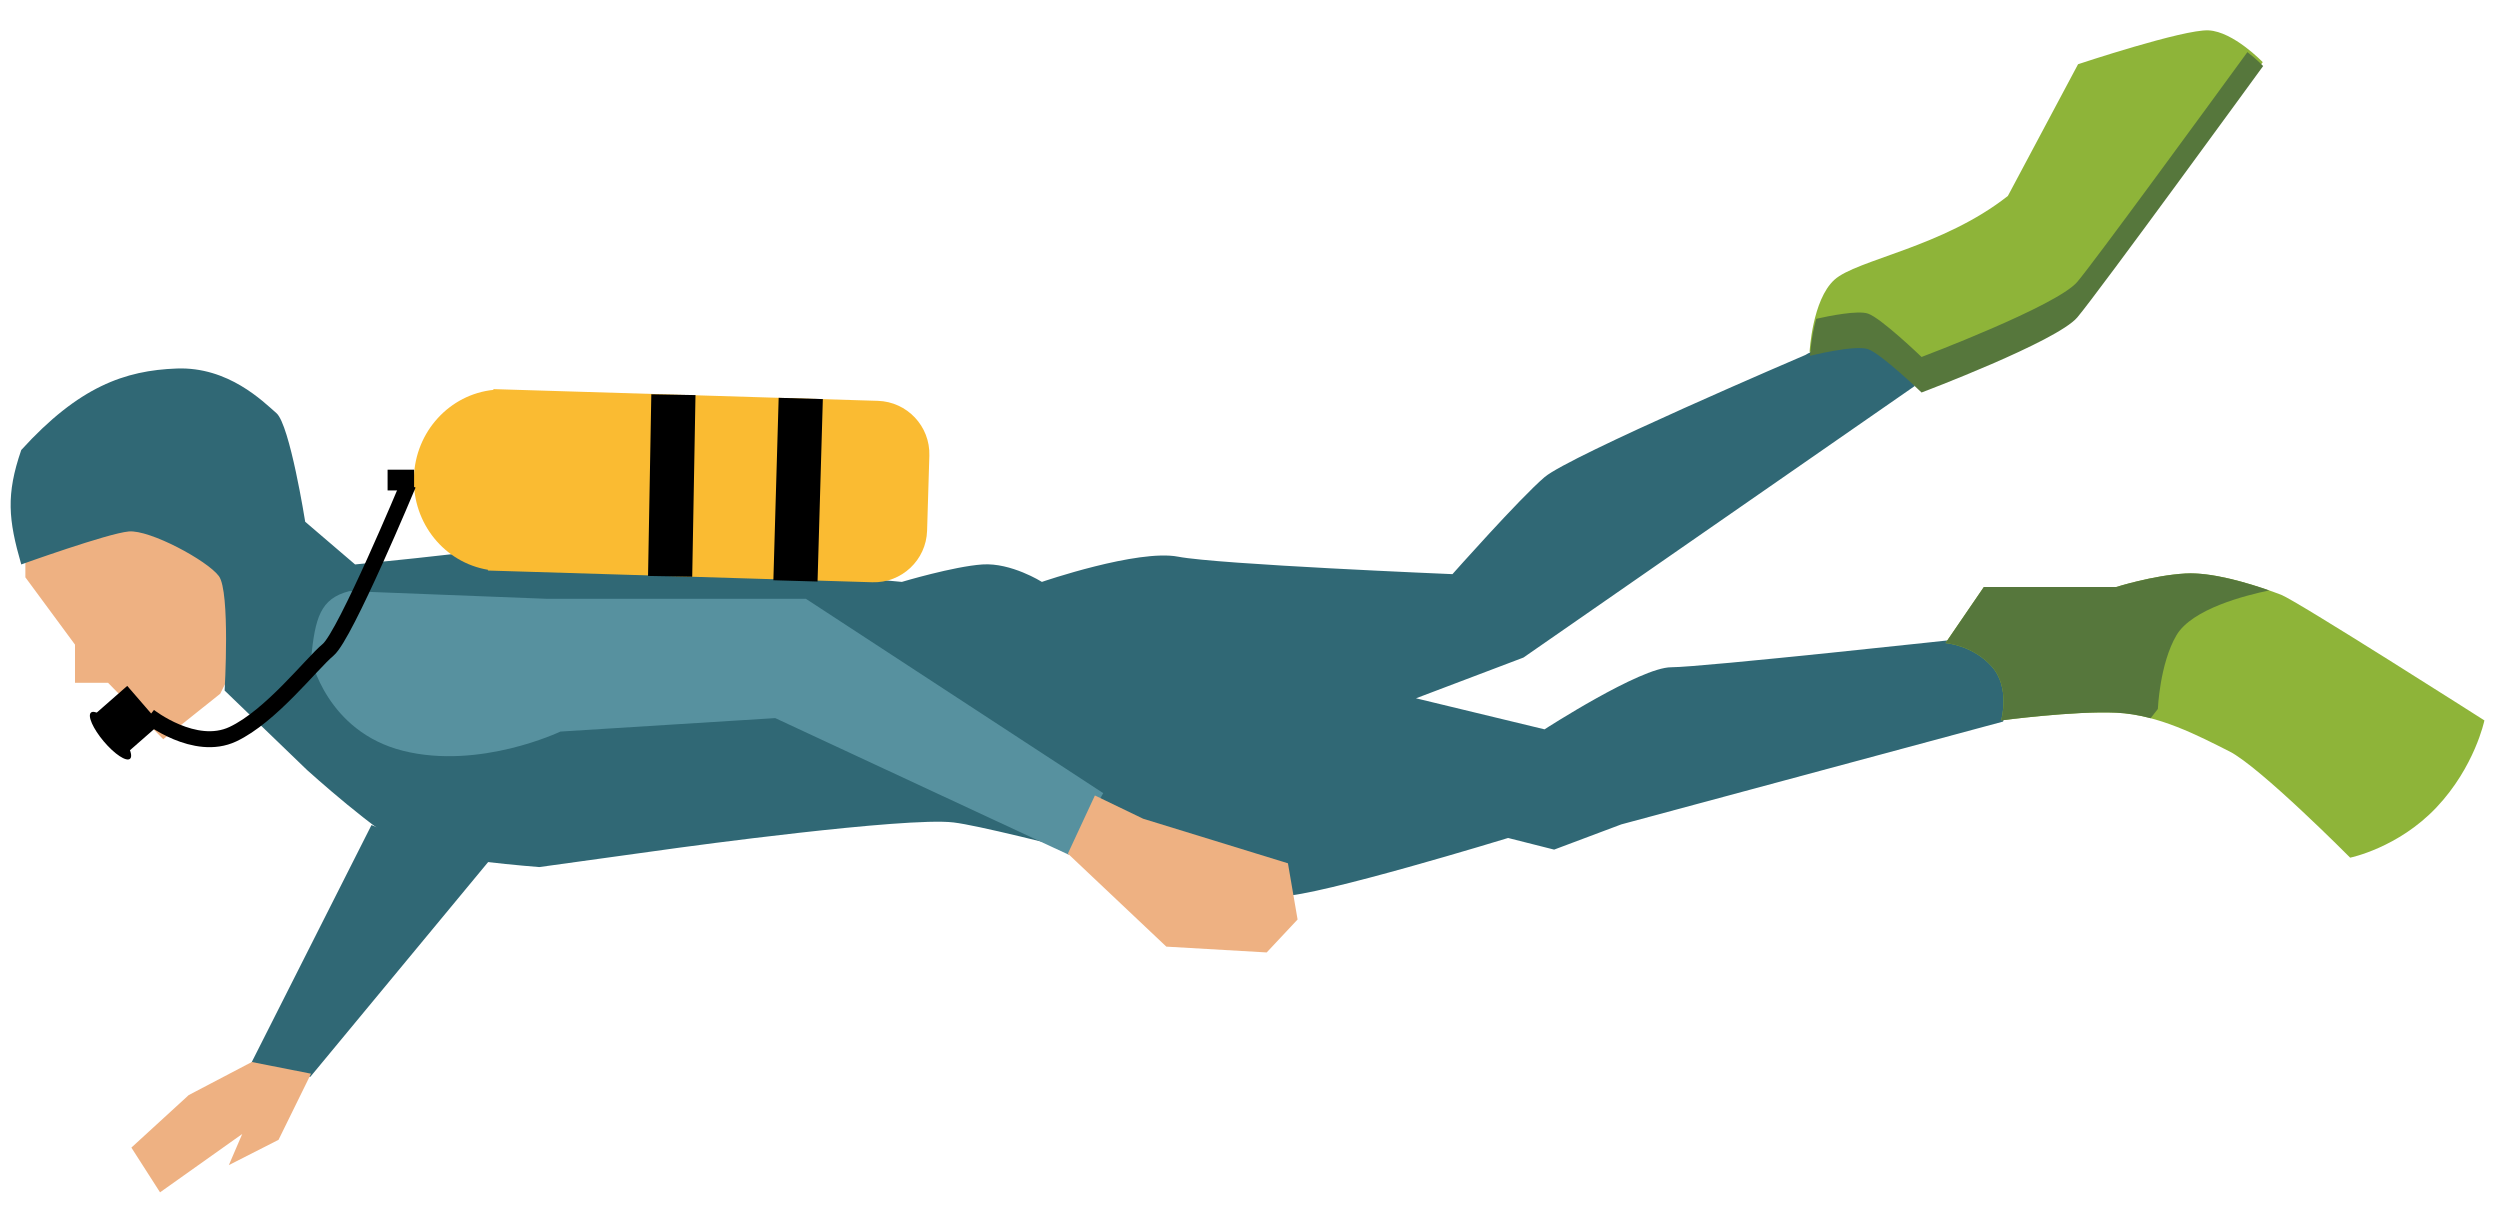 <svg width="470" height="227" viewBox="0 0 470 227" fill="none" xmlns="http://www.w3.org/2000/svg">
<g filter="url(#filter0_d_373_2150)">
<path d="M4.77 89.784C11.97 79.255 16.288 73.643 32.069 72.004C32.069 72.004 41.745 70.294 49.002 77.474C56.259 84.655 56.259 98.674 56.259 98.674L41.4 128.422L30.687 136.97L20.32 126.37H14.1V119.19L4.77 106.538V89.784Z" fill="#EEB182"/>
<path d="M3.997 82.598C1.103 91.001 1.576 95.713 3.997 104.116C3.997 104.116 20.228 98.281 24.195 97.916C28.163 97.551 38.983 103.386 41.147 106.304C43.311 109.222 42.229 127.822 42.229 127.822L57.738 142.774C57.738 142.774 71.444 155.174 76.854 157.363C82.264 159.551 101.38 161.01 101.38 161.01L127.709 157.363C127.709 157.363 170.269 151.527 179.286 152.621C188.303 153.715 234.109 166.48 240.961 166.48C247.814 166.48 283.521 155.539 283.521 155.539L292.177 157.727L304.801 152.986L376.576 133.657C376.576 133.657 378.379 128.916 376.576 124.904C374.772 120.892 370.083 117.974 370.083 117.974C370.083 117.974 319.949 123.445 314.179 123.445C308.408 123.445 290.374 135.116 290.374 135.116L266.209 129.28L286.407 121.622L359.984 70.563C359.984 70.563 357.82 66.187 352.771 62.904C347.722 59.622 339.426 64.728 339.426 64.728C339.426 64.728 295.063 83.692 290.374 87.704C285.685 91.716 273.062 105.939 273.062 105.939C273.062 105.939 229.059 104.116 221.485 102.657C213.911 101.198 195.877 107.398 195.877 107.398C195.877 107.398 190.106 103.751 184.696 104.116C179.286 104.48 169.548 107.398 169.548 107.398C169.548 107.398 96.691 100.469 92.724 101.198C88.756 101.928 66.755 104.116 66.755 104.116L57.377 96.092C57.377 96.092 54.492 77.857 51.967 75.669C49.443 73.481 42.95 66.916 33.212 67.281C23.474 67.645 14.844 70.674 3.997 82.598Z" fill="#306875"/>
<path fill-rule="evenodd" clip-rule="evenodd" d="M94.971 71.221L165.024 73.358C170.544 73.526 174.884 78.138 174.718 83.658L174.292 97.774C174.125 103.294 169.515 107.633 163.995 107.464L91.729 105.26L91.734 105.116C83.623 103.778 77.55 96.431 77.812 87.766C78.073 79.102 84.578 72.138 92.754 71.297L92.758 71.153L94.874 71.218C94.89 71.218 94.907 71.219 94.923 71.219C94.939 71.22 94.955 71.22 94.971 71.221Z" fill="#FABB32"/>
<path d="M200.914 158.685L145.741 133.003L105.352 135.535C105.352 135.535 90.207 142.769 75.782 139.152C61.358 135.535 58.473 121.79 58.473 121.79C59.271 114.222 60.15 110.54 65.685 109.13L102.828 110.577H151.511L207.405 147.11L200.914 158.685Z" fill="#57919F"/>
<path d="M205.842 147.549L200.762 158.479L219.27 175.966L238.14 177.059L243.947 170.866L242.132 160.3L214.915 151.921L205.842 147.549Z" fill="#EEB182"/>
<path d="M93.906 157.486C84.173 158.348 78.978 156.813 69.837 153.117L46.846 198.624L58.341 200.444L93.906 157.486Z" fill="#306875"/>
<path d="M47.334 197.66L58.472 199.854L52.364 212.286L43.023 217.04L45.538 211.189L30.088 222.159L24.699 213.749L35.478 203.876L47.334 197.66Z" fill="#EEB182"/>
<path d="M344.87 50.596C340.701 54.379 340.201 64.167 340.201 64.167C340.201 64.167 348.622 62.058 351.108 62.913C353.594 63.769 361.173 71.067 361.173 71.067C361.173 71.067 386.602 61.477 390.448 56.95C394.294 52.424 425.393 9.686 425.393 9.686C425.393 9.686 419.903 3.95 415.217 3.708C410.531 3.466 390.675 10.073 390.675 10.073L377.482 34.835C365.203 44.522 349.039 46.813 344.87 50.596Z" fill="#8EB439"/>
<path d="M372.961 108.362L365.75 118.901C365.75 118.901 370.798 119.264 374.404 123.262C378.009 127.26 376.206 133.438 376.206 133.438C376.206 133.438 389.908 131.621 397.84 131.984C405.773 132.348 413.344 136.345 419.114 139.253C424.883 142.16 441.829 159.241 441.829 159.241C441.829 159.241 450.843 157.424 458.054 149.792C465.266 142.16 467.069 133.438 467.069 133.438C467.069 133.438 431.733 110.906 428.849 109.815C425.964 108.725 416.95 105.454 410.821 105.818C404.691 106.181 397.84 108.362 397.84 108.362H372.961Z" fill="#8EB439"/>
<path fill-rule="evenodd" clip-rule="evenodd" d="M365.75 118.901L372.961 108.362H397.84C397.84 108.362 404.691 106.181 410.821 105.818C415.786 105.523 422.644 107.613 426.603 108.998C422.239 109.914 412.101 112.437 409.167 117.44C406.025 122.797 405.677 131.287 405.677 131.287L404.319 133.023C402.208 132.465 400.038 132.085 397.84 131.984C389.908 131.621 376.206 133.438 376.206 133.438C376.206 133.438 378.009 127.26 374.404 123.262C370.798 119.264 365.75 118.901 365.75 118.901Z" fill="#56773C"/>
<rect width="7.799" height="9.442" transform="matrix(0.752 -0.659 0.654 0.756 18.055 132.085)" fill="black"/>
<ellipse cx="1.665" cy="5.686" rx="1.665" ry="5.686" transform="matrix(0.76 -0.649 0.645 0.764 15.842 133.043)" fill="black"/>
<rect width="8.305" height="34.148" transform="matrix(1 0.018 -0.018 1 122.447 72.127)" fill="black"/>
<rect width="8.305" height="34.298" transform="matrix(1 0.029 -0.029 1 146.389 72.789)" fill="black"/>
<path d="M28.021 132.648C28.021 132.648 36.619 139.402 43.784 136.025C50.949 132.648 58.472 122.855 61.697 120.154C64.921 117.452 76.743 89.086 76.743 89.086" stroke="black" stroke-width="3"/>
<rect x="72.867" y="86.303" width="4.983" height="3.898" fill="black"/>
<path fill-rule="evenodd" clip-rule="evenodd" d="M341.448 57.937C343.849 57.396 349.275 56.3 351.188 56.958C353.675 57.813 361.253 65.111 361.253 65.111C361.253 65.111 386.683 55.521 390.528 50.995C393.644 47.327 414.651 18.576 422.512 7.795C424.271 9.156 425.473 10.412 425.473 10.412C425.473 10.412 394.374 53.15 390.528 57.676C386.683 62.203 361.253 71.793 361.253 71.793C361.253 71.793 353.675 64.495 351.188 63.639C348.702 62.784 340.281 64.893 340.281 64.893C340.281 64.893 340.455 61.5 341.448 57.937Z" fill="#56773C"/>
</g>
<defs>
<filter id="filter0_d_373_2150" x="0" y="3.702" width="469.068" height="222.457" filterUnits="userSpaceOnUse" color-interpolation-filters="sRGB">
<feFlood flood-opacity="0" result="BackgroundImageFix"/>
<feColorMatrix in="SourceAlpha" type="matrix" values="0 0 0 0 0 0 0 0 0 0 0 0 0 0 0 0 0 0 127 0" result="hardAlpha"/>
<feOffset dy="2"/>
<feGaussianBlur stdDeviation="1"/>
<feComposite in2="hardAlpha" operator="out"/>
<feColorMatrix type="matrix" values="0 0 0 0 0 0 0 0 0 0 0 0 0 0 0 0 0 0 0.26 0"/>
<feBlend mode="normal" in2="BackgroundImageFix" result="effect1_dropShadow_373_2150"/>
<feBlend mode="normal" in="SourceGraphic" in2="effect1_dropShadow_373_2150" result="shape"/>
</filter>
</defs>
</svg>
